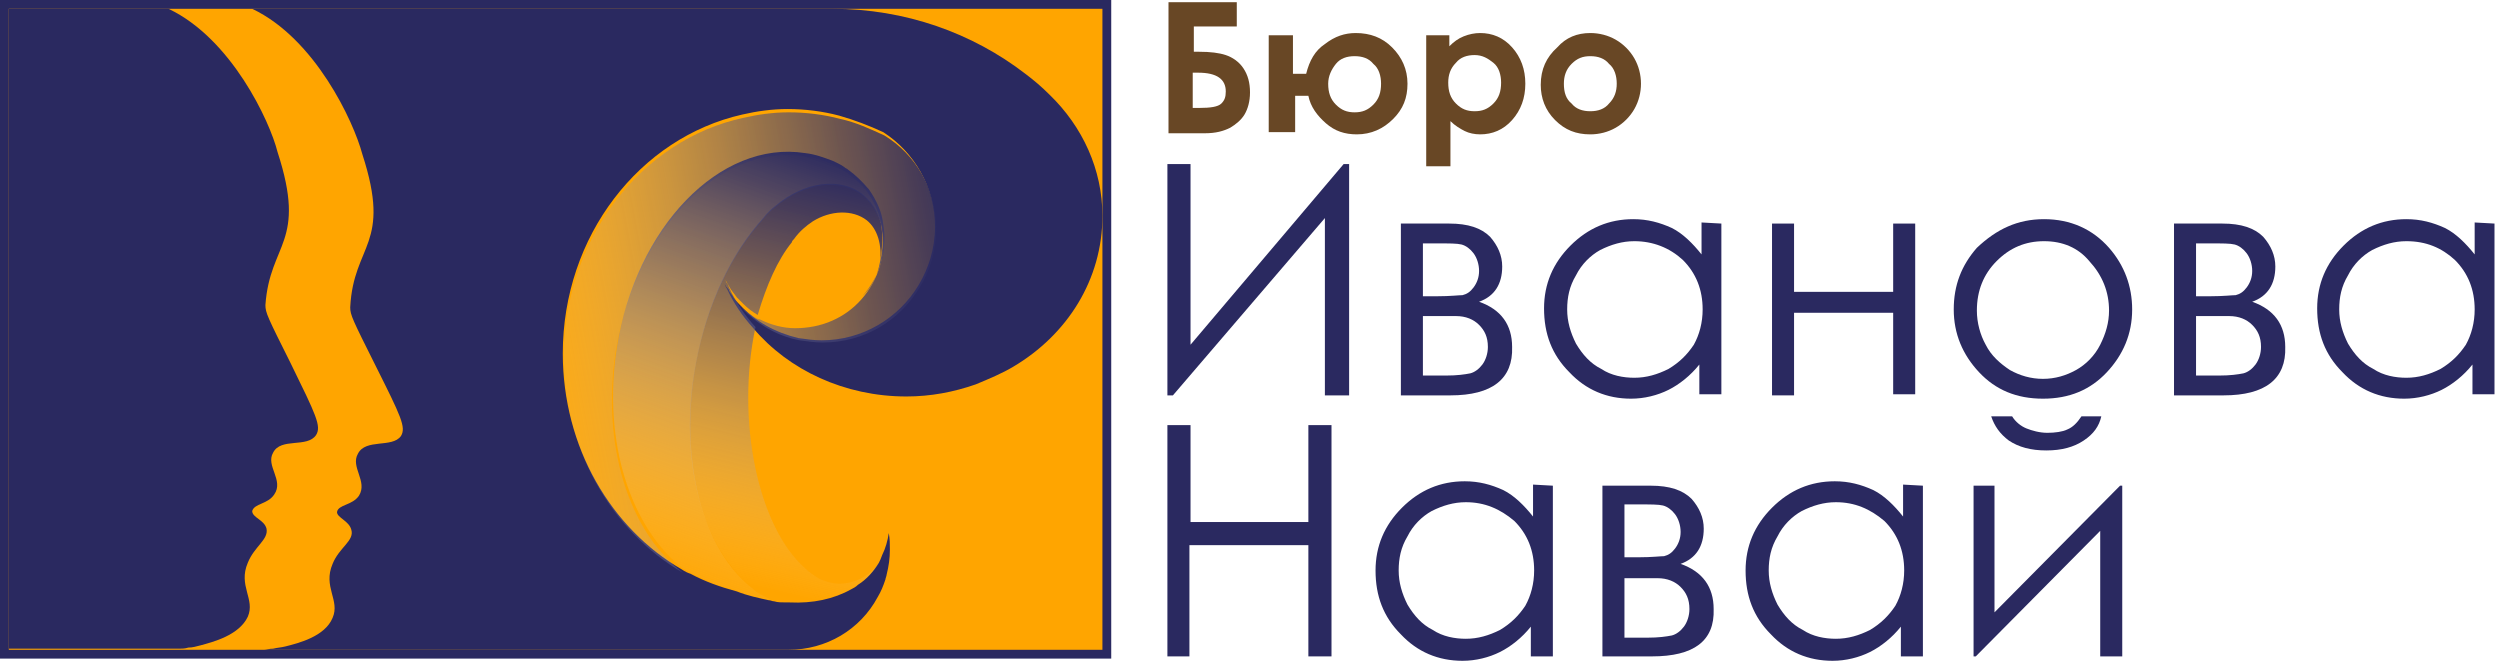 <?xml version="1.0" encoding="utf-8"?>
<!-- Generator: Adobe Illustrator 24.1.1, SVG Export Plug-In . SVG Version: 6.00 Build 0)  -->
<svg version="1.1" id="Слой_1" xmlns="http://www.w3.org/2000/svg" xmlns:xlink="http://www.w3.org/1999/xlink" x="0px" y="0px"
	 viewBox="0 0 227 60" style="enable-background:new 0 0 227 60;" xml:space="preserve">
<style type="text/css">
	.st0{fill:#FFA500;}
	.st1{fill:#2A2960;}
	.st2{fill:url(#SVGID_1_);}
	.st3{fill:url(#SVGID_2_);}
	.st4{fill:url(#SVGID_3_);}
	.st5{opacity:0.98;}
	.st6{fill:#654321;}
</style>
<path class="st0" d="M100.5,0.4H0.4v59h100.1V0.4z"/>
<path class="st1" d="M0,0v59.8h100.9V0H0z M100.1,59H0.8V0.8h99.3V59z"/>
<path class="st1" d="M100.1,19.6c0,5.8-3.2,10.8-8.1,13.7c-1,0.6-2.2,1.1-3.4,1.6c-2,0.7-4.1,1.1-6.3,1.1c-5.6,0-10.7-2.4-13.9-6.2
	c-1-1.1-1.8-2.3-2.4-3.6c-0.1-0.1-0.1-0.2-0.2-0.4c0.1,0.1,0.1,0.2,0.2,0.3c0.1,0.1,0.2,0.2,0.2,0.3c0.1,0.2,0.3,0.4,0.4,0.6
	c0.2,0.3,0.4,0.5,0.6,0.7c1.4,1.5,3.2,2.5,5.3,3c0.7,0.1,1.4,0.2,2.1,0.2c3.7,0,7-2,8.8-5c0.9-1.5,1.5-3.3,1.5-5.3
	c0-3.6-1.9-6.8-4.7-8.6c-1.3-0.6-2.6-1.1-4-1.5c-1.5-0.4-3.1-0.6-4.7-0.6c-1.4,0-2.8,0.2-4.1,0.5c-9.3,2.1-16.3,11-16.3,21.7
	c0,8.5,4.4,15.9,10.8,19.6c0.3,0.2,0.5,0.3,0.8,0.4c1.3,0.7,2.7,1.2,4.2,1.6c1,0.4,2,0.6,2.9,0.8c0.2,0,0.3,0.1,0.5,0.1
	c0.3,0.1,0.7,0.1,1.1,0.1c0.1,0,0.2,0,0.3,0c2.1,0.1,4-0.3,5.6-1.2c0.2-0.1,0.4-0.2,0.6-0.4c0.8-0.5,1.4-1.2,1.9-2l0,0
	c0.1-0.2,0.2-0.4,0.3-0.7v0c0.3-0.6,0.5-1.3,0.6-2c0.1,0.5,0.1,1,0.1,1.5c0,0.8-0.1,1.5-0.3,2.3c0,0.1-0.1,0.3-0.1,0.4
	c-0.2,0.6-0.4,1.1-0.7,1.6c-1.6,3-4.7,4.8-8.1,4.8H24c0.2,0,0.4-0.1,0.8-0.1c0.4-0.1,0.7-0.1,1.1-0.2c1.2-0.3,3.6-0.9,4.3-2.6
	c0.7-1.6-0.9-2.8,0-4.9c0.6-1.5,2-2.1,1.7-3.1c-0.2-0.8-1.3-1.1-1.3-1.6c0.1-0.7,1.4-0.6,2-1.5c0.8-1.3-0.8-2.6-0.1-3.8
	c0.7-1.4,3.1-0.5,3.9-1.6c0.5-0.8,0-1.8-2.3-6.4c-2.1-4.2-2.3-4.6-2.3-5.3c0.3-5.8,3.8-5.6,1.1-13.9C32.1,11,28.6,3.5,22.9,0.8h52.7
	c6.6,0,12.7,2.2,17.5,5.9l0,0c0.8,0.6,1.5,1.2,2.2,1.9C98.3,11.5,100.1,15.4,100.1,19.6z"/>
<linearGradient id="SVGID_1_" gradientUnits="userSpaceOnUse" x1="45.679" y1="27.328" x2="93.377" y2="36.105" gradientTransform="matrix(1 0 0 -1 0 62)">
	<stop  offset="0" style="stop-color:#FFFFFF;stop-opacity:0"/>
	<stop  offset="2.070570e-02" style="stop-color:#F6F6F8;stop-opacity:2.183290e-02"/>
	<stop  offset="0.156" style="stop-color:#C1C0D0;stop-opacity:0.165"/>
	<stop  offset="0.293" style="stop-color:#9292AE;stop-opacity:0.309"/>
	<stop  offset="0.429" style="stop-color:#6D6C92;stop-opacity:0.452"/>
	<stop  offset="0.563" style="stop-color:#504F7C;stop-opacity:0.594"/>
	<stop  offset="0.695" style="stop-color:#3B3A6C;stop-opacity:0.733"/>
	<stop  offset="0.825" style="stop-color:#2E2D63;stop-opacity:0.87"/>
	<stop  offset="0.948" style="stop-color:#2A2960"/>
</linearGradient>
<path class="st2" d="M85,20.8c0,1.9-0.5,3.7-1.5,5.3c-1.8,3-5,5-8.8,5c-0.7,0-1.4-0.1-2.1-0.2c-2.1-0.4-3.9-1.5-5.3-3
	c0,0,0-0.1-0.1-0.1c0.4,0.4,0.9,0.7,1.3,1c0.2,0.1,0.3,0.2,0.5,0.2c1,0.5,2.1,0.8,3.2,0.8c1.1,0,2.3-0.2,3.4-0.7c0,0,0,0,0,0
	c0.9-0.4,1.8-1,2.6-1.9l0,0c0,0,0,0,0,0c1.6-1.8,2.3-4.2,1.9-6.5c-0.2-1.1-0.6-2.2-1.3-3.2c-0.5-0.7-1.2-1.3-1.9-1.8
	c-0.1-0.1-0.2-0.1-0.3-0.2c0,0,0,0,0,0c-0.3-0.2-0.7-0.4-1.1-0.6c-0.8-0.4-1.6-0.6-2.5-0.7c-7.7-1.2-15.3,6.7-17.1,17.7
	c-1.3,8.5,1.2,16.4,6.1,20.1c-6.4-3.7-10.8-11.1-10.8-19.6c0-10.7,7-19.7,16.3-21.7c1.3-0.3,2.7-0.5,4.1-0.5c1.6,0,3.2,0.2,4.7,0.6
	c1.4,0.3,2.7,0.9,4,1.5C83.1,14,85,17.1,85,20.8z"/>
<linearGradient id="SVGID_2_" gradientUnits="userSpaceOnUse" x1="68.732" y1="8.627" x2="77.744" y2="46.223" gradientTransform="matrix(1 0 0 -1 0 62)">
	<stop  offset="0" style="stop-color:#FFFFFF;stop-opacity:0"/>
	<stop  offset="9.855021e-02" style="stop-color:#DDDDE5;stop-opacity:9.855020e-02"/>
	<stop  offset="0.271" style="stop-color:#A7A7BD;stop-opacity:0.271"/>
	<stop  offset="0.44" style="stop-color:#7A7A9C;stop-opacity:0.44"/>
	<stop  offset="0.601" style="stop-color:#575782;stop-opacity:0.601"/>
	<stop  offset="0.751" style="stop-color:#3E3D6F;stop-opacity:0.751"/>
	<stop  offset="0.889" style="stop-color:#2F2E64;stop-opacity:0.889"/>
	<stop  offset="1" style="stop-color:#2A2960"/>
</linearGradient>
<path class="st3" d="M79.9,23.8c0.2-1.5-0.2-3-1.2-3.8c-1.3-1-3.3-0.9-4.9,0.1c0,0,0,0,0,0c-0.6,0.4-1.2,0.9-1.7,1.6
	c-0.1,0.1-0.2,0.2-0.2,0.3c-1.3,1.6-2.3,3.9-3.1,6.6c-0.5-0.3-0.9-0.6-1.3-1c-0.2-0.2-0.4-0.4-0.6-0.6c-0.2-0.3-0.5-0.6-0.7-1
	c-0.1-0.2-0.3-0.5-0.4-0.7c0.1,0.1,0.1,0.3,0.2,0.4c0.1,0.1,0.1,0.2,0.2,0.4c0.6,1.3,1.4,2.5,2.4,3.6c-1.8,8.4,0.2,18.1,4.5,21.9
	c0.1,0.1,0.2,0.1,0.2,0.2c0.4,0.3,0.8,0.6,1.2,0.8c0,0,0,0,0,0c0.5,0.2,1.1,0.4,1.7,0.4c1.5,0,2.9-0.8,3.7-2c-0.5,0.8-1.1,1.5-1.9,2
	c-0.2,0.1-0.4,0.3-0.6,0.4c-1.5,0.9-3.5,1.3-5.6,1.2c-0.1,0-0.2,0-0.3,0c-0.4,0-0.7,0-1.1-0.1c-0.2,0-0.3,0-0.4-0.1
	c-0.2-0.1-0.4-0.2-0.5-0.3c0,0,0,0,0,0c-0.4-0.2-0.7-0.4-1.1-0.7c0,0,0,0,0,0c-4.6-3.5-6.9-11.6-5.2-20.5c1-5.3,3.2-9.9,6.1-13.1
	c0,0,0,0,0,0c0.3-0.4,0.7-0.8,1.1-1.1c2.6-2.2,5.9-2.7,8-1c0.8,0.7,1.3,1.5,1.6,2.6C80.2,21.5,80.1,22.7,79.9,23.8z"/>
<linearGradient id="SVGID_3_" gradientUnits="userSpaceOnUse" x1="59.313" y1="9.213" x2="73.243" y2="48.862" gradientTransform="matrix(1 0 0 -1 0 62)">
	<stop  offset="0" style="stop-color:#FFFFFF;stop-opacity:0"/>
	<stop  offset="0.351" style="stop-color:#AAA9BF;stop-opacity:0.351"/>
	<stop  offset="0.663" style="stop-color:#65648C;stop-opacity:0.663"/>
	<stop  offset="0.886" style="stop-color:#3A396C;stop-opacity:0.886"/>
	<stop  offset="1" style="stop-color:#2A2960"/>
</linearGradient>
<path class="st4" d="M79.9,23.8c0.3-1.2,0.3-2.4,0.1-3.4c-0.3-1-0.8-1.9-1.6-2.6c-2.1-1.7-5.4-1.2-8,1c-0.4,0.3-0.8,0.7-1.1,1.1
	c0,0,0,0,0,0c-2.9,3.2-5.1,7.8-6.1,13.1c-1.6,8.8,0.6,17,5.2,20.5c0,0,0,0,0,0c0.3,0.3,0.7,0.5,1.1,0.7c0,0,0,0,0,0
	c0.2,0.1,0.4,0.2,0.5,0.3c-1-0.2-2-0.4-2.9-0.8c-1.5-0.4-2.9-0.9-4.2-1.6c-0.3-0.1-0.5-0.3-0.8-0.4c-4.8-3.7-7.4-11.5-6.1-20.1
	c1.7-11,9.4-18.9,17.1-17.7c0.9,0.1,1.7,0.4,2.5,0.7c0.4,0.2,0.7,0.3,1.1,0.6c0,0,0,0,0,0c0.1,0.1,0.2,0.1,0.3,0.2
	c0.7,0.5,1.3,1.1,1.9,1.8c0.7,1,1.2,2.1,1.3,3.2c0.4,2.3-0.3,4.7-1.9,6.5c0.1-0.1,0.1-0.1,0.2-0.2C79.2,26,79.7,24.9,79.9,23.8
	C79.9,23.9,79.9,23.9,79.9,23.8z"/>
<path class="st1" d="M28.7,39.5c-0.8,1.2-3.2,0.2-3.9,1.6c-0.7,1.2,1,2.5,0.1,3.8c-0.6,0.9-1.8,0.8-2,1.5c0,0.6,1.1,0.8,1.3,1.6
	c0.2,1-1.1,1.6-1.7,3.1c-0.9,2.1,0.7,3.3,0,4.9c-0.8,1.7-3.2,2.3-4.3,2.6c-0.4,0.1-0.7,0.2-1.1,0.2c-0.3,0.1-0.6,0.1-0.8,0.1H0.8
	V0.8h14.5C21,3.5,24.5,11,25.2,13.8c2.7,8.3-0.7,8.2-1.1,13.9c0,0.7,0.2,1.1,2.3,5.3C28.7,37.7,29.2,38.7,28.7,39.5z"/>
<path class="st1" d="M122.5,35.9h-2.2V19.8l-13.8,16.1H106v-21h2.1v16.4L122,14.9h0.5V35.9z"/>
<path class="st1" d="M131.7,35.9h-4.5V20.3h4.4c1.7,0,2.9,0.4,3.7,1.2c0.7,0.8,1.1,1.7,1.1,2.7c0,1.6-0.7,2.7-2.1,3.2
	c2,0.7,3,2.1,3,4.1C137.4,34.4,135.5,35.9,131.7,35.9z M129.2,22.1v4.8h1.3c1.2,0,2-0.1,2.3-0.1c0.4-0.1,0.7-0.3,1-0.7
	c0.3-0.4,0.5-0.9,0.5-1.5c0-0.6-0.2-1.2-0.5-1.6c-0.3-0.4-0.7-0.7-1.1-0.8c-0.4-0.1-1.1-0.1-2.3-0.1L129.2,22.1L129.2,22.1z
	 M129.2,28.7v5.4h2.1c1,0,1.7-0.1,2.2-0.2c0.4-0.1,0.8-0.4,1.1-0.8c0.3-0.4,0.5-1,0.5-1.6c0-0.9-0.3-1.5-0.8-2
	c-0.5-0.5-1.2-0.8-2.1-0.8H129.2z"/>
<path class="st1" d="M156.3,20.3v15.5h-2v-2.7c-0.8,1-1.8,1.8-2.8,2.3c-1,0.5-2.2,0.8-3.4,0.8c-2.2,0-4.1-0.8-5.6-2.4
	c-1.6-1.6-2.3-3.5-2.3-5.8c0-2.2,0.8-4.1,2.4-5.7c1.6-1.6,3.5-2.4,5.7-2.4c1.3,0,2.4,0.3,3.5,0.8c1,0.5,1.9,1.4,2.7,2.4v-2.9
	L156.3,20.3L156.3,20.3z M148.4,21.9c-1.1,0-2.1,0.3-3.1,0.8c-0.9,0.5-1.7,1.3-2.2,2.3c-0.6,1-0.8,2-0.8,3.1c0,1.1,0.3,2.1,0.8,3.1
	c0.6,1,1.3,1.8,2.3,2.3c0.9,0.6,2,0.8,3,0.8c1.1,0,2.1-0.3,3.1-0.8c1-0.6,1.7-1.3,2.3-2.2c0.5-0.9,0.8-2,0.8-3.2
	c0-1.8-0.6-3.3-1.8-4.5C151.6,22.5,150.1,21.9,148.4,21.9z"/>
<path class="st1" d="M171.9,28.4h-9v7.5h-2V20.3h2v6.2h9v-6.2h2v15.5h-2V28.4z"/>
<path class="st1" d="M185.6,19.9c2.4,0,4.4,0.9,5.9,2.6c1.4,1.6,2.1,3.5,2.1,5.6c0,2.2-0.8,4.1-2.3,5.7c-1.5,1.6-3.4,2.4-5.8,2.4
	c-2.4,0-4.3-0.8-5.8-2.4c-1.5-1.6-2.3-3.5-2.3-5.7c0-2.2,0.7-4,2.1-5.6C181.3,20.8,183.2,19.9,185.6,19.9z M185.6,21.9
	c-1.7,0-3.1,0.6-4.3,1.8c-1.2,1.2-1.8,2.7-1.8,4.5c0,1.1,0.3,2.2,0.8,3.1c0.5,1,1.3,1.7,2.2,2.3c0.9,0.5,1.9,0.8,3,0.8
	c1.1,0,2.1-0.3,3-0.8c0.9-0.5,1.7-1.3,2.2-2.3c0.5-1,0.8-2,0.8-3.1c0-1.7-0.6-3.2-1.8-4.5C188.7,22.5,187.3,21.9,185.6,21.9z"/>
<path class="st1" d="M201.9,35.9h-4.5V20.3h4.4c1.7,0,2.9,0.4,3.7,1.2c0.7,0.8,1.1,1.7,1.1,2.7c0,1.6-0.7,2.7-2.1,3.2
	c2,0.7,3,2.1,3,4.1C207.6,34.4,205.7,35.9,201.9,35.9z M199.4,22.1v4.8h1.3c1.2,0,2-0.1,2.3-0.1c0.4-0.1,0.7-0.3,1-0.7
	c0.3-0.4,0.5-0.9,0.5-1.5c0-0.6-0.2-1.2-0.5-1.6c-0.3-0.4-0.7-0.7-1.1-0.8c-0.4-0.1-1.1-0.1-2.3-0.1L199.4,22.1L199.4,22.1z
	 M199.4,28.7v5.4h2.1c1,0,1.7-0.1,2.2-0.2c0.4-0.1,0.8-0.4,1.1-0.8c0.3-0.4,0.5-1,0.5-1.6c0-0.9-0.3-1.5-0.8-2
	c-0.5-0.5-1.2-0.8-2.1-0.8H199.4z"/>
<path class="st1" d="M226.5,20.3v15.5h-2v-2.7c-0.8,1-1.8,1.8-2.8,2.3c-1,0.5-2.2,0.8-3.4,0.8c-2.2,0-4.1-0.8-5.6-2.4
	c-1.6-1.6-2.3-3.5-2.3-5.8c0-2.2,0.8-4.1,2.4-5.7c1.6-1.6,3.5-2.4,5.7-2.4c1.3,0,2.4,0.3,3.5,0.8c1,0.5,1.9,1.4,2.7,2.4v-2.9
	L226.5,20.3L226.5,20.3z M218.5,21.9c-1.1,0-2.1,0.3-3.1,0.8c-0.9,0.5-1.7,1.3-2.2,2.3c-0.6,1-0.8,2-0.8,3.1c0,1.1,0.3,2.1,0.8,3.1
	c0.6,1,1.3,1.8,2.3,2.3c0.9,0.6,2,0.8,3,0.8c1.1,0,2.1-0.3,3.1-0.8c1-0.6,1.7-1.3,2.3-2.2c0.5-0.9,0.8-2,0.8-3.2
	c0-1.8-0.6-3.3-1.8-4.5C221.7,22.5,220.3,21.9,218.5,21.9z"/>
<path class="st1" d="M106,38.6h2.1v8.8h10.7v-8.8h2.1v21h-2.1V49.5H108v10.1H106V38.6z"/>
<path class="st1" d="M141,44.1v15.5h-2v-2.7c-0.8,1-1.8,1.8-2.8,2.3c-1,0.5-2.2,0.8-3.4,0.8c-2.2,0-4.1-0.8-5.6-2.4
	c-1.6-1.6-2.3-3.5-2.3-5.8c0-2.2,0.8-4.1,2.4-5.7c1.6-1.6,3.5-2.4,5.7-2.4c1.3,0,2.4,0.3,3.5,0.8c1,0.5,1.9,1.4,2.7,2.4v-2.9
	L141,44.1L141,44.1z M133.1,45.6c-1.1,0-2.1,0.3-3.1,0.8c-0.9,0.5-1.7,1.3-2.2,2.3c-0.6,1-0.8,2-0.8,3.1c0,1.1,0.3,2.1,0.8,3.1
	c0.6,1,1.3,1.8,2.3,2.3c0.9,0.6,2,0.8,3,0.8c1.1,0,2.1-0.3,3.1-0.8c1-0.6,1.7-1.3,2.3-2.2c0.5-0.9,0.8-2,0.8-3.2
	c0-1.8-0.6-3.3-1.8-4.5C136.2,46.2,134.8,45.6,133.1,45.6z"/>
<path class="st1" d="M150,59.6h-4.5V44.1h4.4c1.7,0,2.9,0.4,3.7,1.2c0.7,0.8,1.1,1.7,1.1,2.7c0,1.6-0.7,2.7-2.1,3.2
	c2,0.7,3,2.1,3,4.1C155.7,58.2,153.8,59.6,150,59.6z M147.5,45.8v4.8h1.3c1.2,0,2-0.1,2.3-0.1c0.4-0.1,0.7-0.3,1-0.7
	c0.3-0.4,0.5-0.9,0.5-1.5c0-0.6-0.2-1.2-0.5-1.6c-0.3-0.4-0.7-0.7-1.1-0.8c-0.4-0.1-1.1-0.1-2.3-0.1L147.5,45.8L147.5,45.8z
	 M147.5,52.5v5.4h2.1c1,0,1.7-0.1,2.2-0.2c0.4-0.1,0.8-0.4,1.1-0.8c0.3-0.4,0.5-1,0.5-1.6c0-0.9-0.3-1.5-0.8-2
	c-0.5-0.5-1.2-0.8-2.1-0.8H147.5z"/>
<path class="st1" d="M174.6,44.1v15.5h-2v-2.7c-0.8,1-1.8,1.8-2.8,2.3c-1,0.5-2.2,0.8-3.4,0.8c-2.2,0-4.1-0.8-5.6-2.4
	c-1.6-1.6-2.3-3.5-2.3-5.8c0-2.2,0.8-4.1,2.4-5.7c1.6-1.6,3.5-2.4,5.7-2.4c1.3,0,2.4,0.3,3.5,0.8c1,0.5,1.9,1.4,2.7,2.4v-2.9
	L174.6,44.1L174.6,44.1z M166.7,45.6c-1.1,0-2.1,0.3-3.1,0.8c-0.9,0.5-1.7,1.3-2.2,2.3c-0.6,1-0.8,2-0.8,3.1c0,1.1,0.3,2.1,0.8,3.1
	c0.6,1,1.3,1.8,2.3,2.3c0.9,0.6,2,0.8,3,0.8c1.1,0,2.1-0.3,3.1-0.8c1-0.6,1.7-1.3,2.3-2.2c0.5-0.9,0.8-2,0.8-3.2
	c0-1.8-0.6-3.3-1.8-4.5C169.8,46.2,168.4,45.6,166.7,45.6z"/>
<path class="st1" d="M181.1,44.1v11.5l11.4-11.5h0.2v15.5h-2V48.2l-11.3,11.4h-0.2V44.1H181.1z M180.8,37.8h1.9
	c0.3,0.5,0.8,0.9,1.3,1.1c0.5,0.2,1.2,0.4,1.9,0.4s1.4-0.1,1.8-0.3c0.5-0.2,0.9-0.6,1.3-1.2h1.8c-0.2,0.9-0.7,1.6-1.6,2.2
	c-0.9,0.6-2,0.9-3.4,0.9c-1.4,0-2.5-0.3-3.4-0.9C181.6,39.4,181.1,38.7,180.8,37.8z"/>
<g class="st5">
	<path class="st6" d="M106.1,12V0.2h6.2v2.2h-3.9v2.3h0.5c1,0,1.8,0.1,2.4,0.3c0.6,0.2,1.2,0.6,1.6,1.2c0.4,0.6,0.6,1.3,0.6,2.2
		c0,0.8-0.2,1.5-0.5,2c-0.3,0.5-0.8,0.9-1.3,1.2c-0.6,0.3-1.3,0.5-2.3,0.5H106.1z M108.3,6.6v3.2h0.6c1,0,1.7-0.1,2-0.4
		s0.4-0.6,0.4-1.1c0-1.1-0.8-1.7-2.5-1.7H108.3z"/>
	<path class="st6" d="M117.4,12h-2.2V3.2h2.2v3.5h1.2c0.3-1.2,0.8-2.1,1.7-2.7c0.9-0.7,1.8-1,2.8-1c1.3,0,2.4,0.4,3.3,1.3
		c0.9,0.9,1.4,2,1.4,3.3c0,1.3-0.4,2.3-1.3,3.2c-0.9,0.9-2,1.4-3.3,1.4c-1.1,0-2-0.3-2.8-1c-0.8-0.7-1.4-1.5-1.6-2.5h-1.2V12z
		 M125.4,7.6c0-0.7-0.2-1.4-0.7-1.8c-0.4-0.5-1-0.7-1.7-0.7c-0.7,0-1.3,0.2-1.7,0.7c-0.4,0.5-0.7,1.1-0.7,1.8c0,0.8,0.2,1.4,0.7,1.9
		s1,0.7,1.7,0.7c0.7,0,1.2-0.2,1.7-0.7S125.4,8.4,125.4,7.6z"/>
	<path class="st6" d="M131.6,3.2v1c0.4-0.4,0.8-0.7,1.3-0.9s1-0.3,1.5-0.3c1.1,0,2.1,0.4,2.9,1.3c0.8,0.9,1.2,2,1.2,3.3
		c0,1.3-0.4,2.4-1.2,3.3c-0.8,0.9-1.8,1.3-2.9,1.3c-0.5,0-1-0.1-1.4-0.3s-0.9-0.5-1.3-0.9v4.1h-2.2V3.2H131.6z M133.9,5
		c-0.7,0-1.3,0.2-1.7,0.7c-0.5,0.5-0.7,1.1-0.7,1.8c0,0.8,0.2,1.4,0.7,1.9s1,0.7,1.7,0.7c0.7,0,1.2-0.2,1.7-0.7
		c0.5-0.5,0.7-1.1,0.7-1.9c0-0.7-0.2-1.4-0.7-1.8C135.1,5.3,134.6,5,133.9,5z"/>
	<path class="st6" d="M144.4,3c0.8,0,1.6,0.2,2.3,0.6c0.7,0.4,1.3,1,1.7,1.7c0.4,0.7,0.6,1.5,0.6,2.3c0,0.8-0.2,1.6-0.6,2.3
		c-0.4,0.7-1,1.3-1.7,1.7c-0.7,0.4-1.5,0.6-2.3,0.6c-1.3,0-2.3-0.4-3.2-1.3s-1.3-2-1.3-3.2c0-1.4,0.5-2.5,1.5-3.4
		C142.2,3.4,143.2,3,144.4,3z M144.4,5.1c-0.7,0-1.2,0.2-1.7,0.7S142,6.9,142,7.6c0,0.8,0.2,1.4,0.7,1.8c0.4,0.5,1,0.7,1.7,0.7
		c0.7,0,1.3-0.2,1.7-0.7c0.5-0.5,0.7-1.1,0.7-1.8s-0.2-1.4-0.7-1.8C145.7,5.3,145.1,5.1,144.4,5.1z"/>
</g>
</svg>
